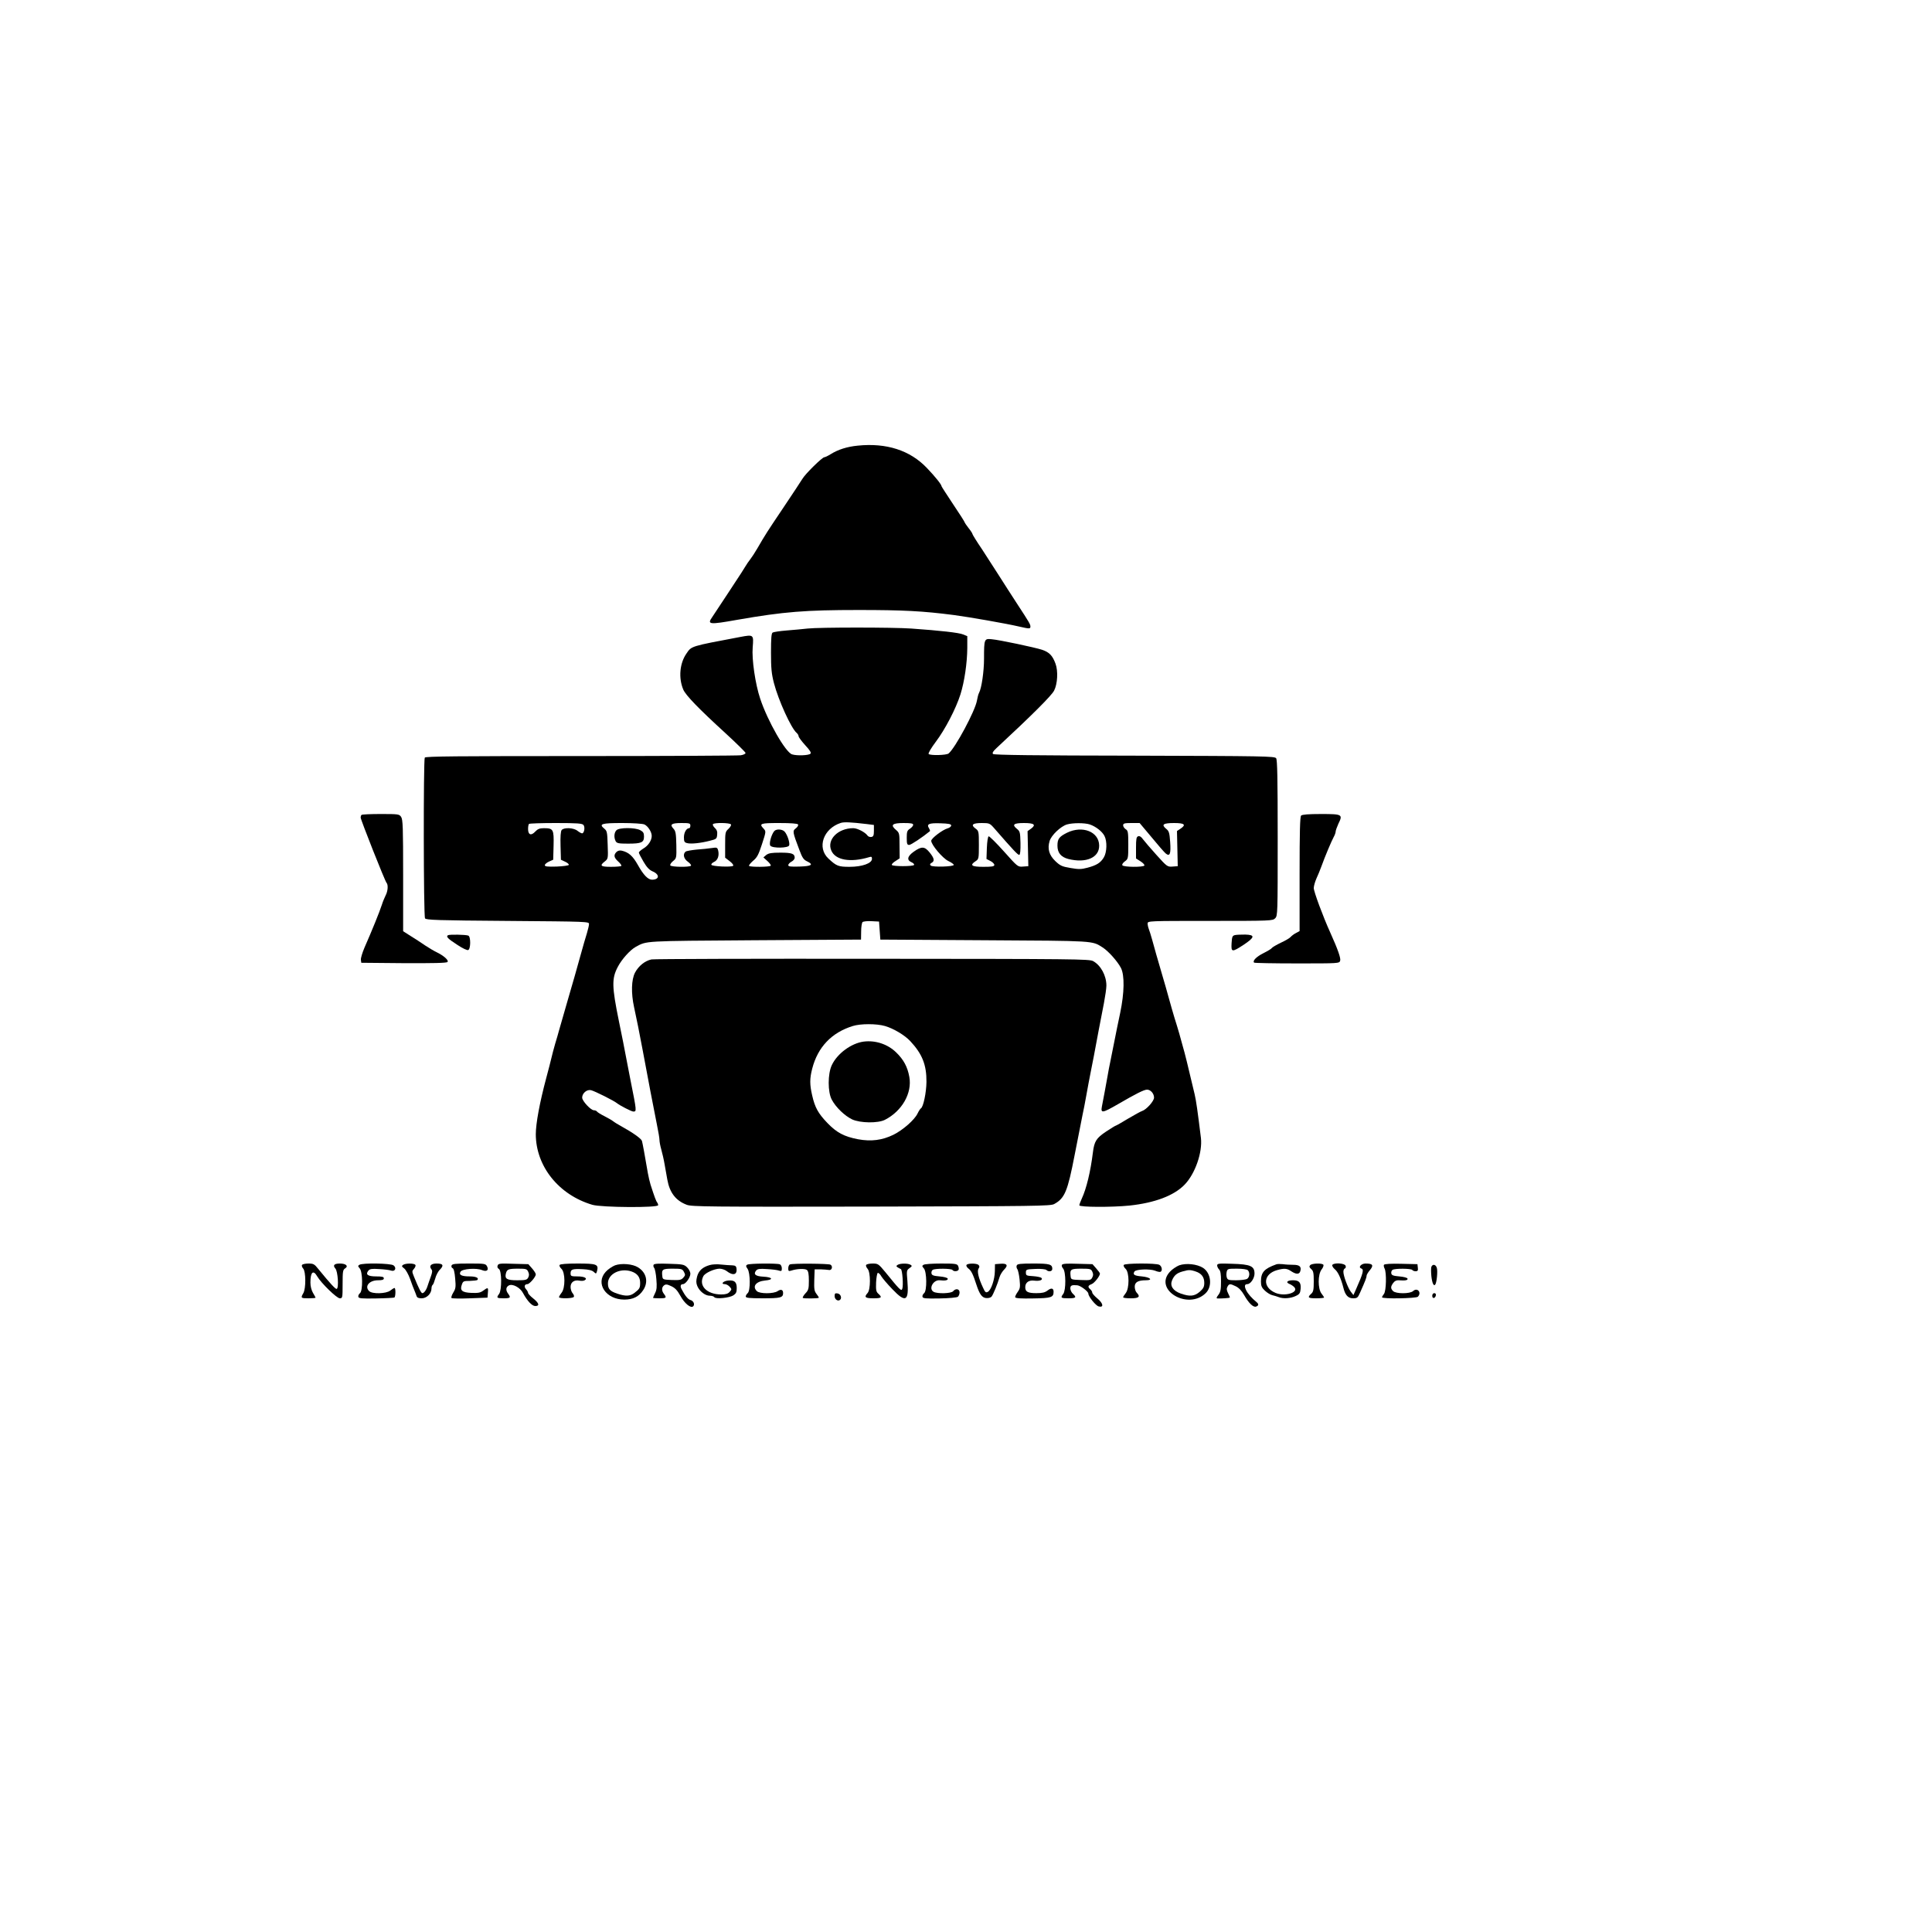 <?xml version="1.0" standalone="no"?>
<!DOCTYPE svg PUBLIC "-//W3C//DTD SVG 20010904//EN"
 "http://www.w3.org/TR/2001/REC-SVG-20010904/DTD/svg10.dtd">
<svg version="1.0" xmlns="http://www.w3.org/2000/svg"
 width="1500pt" height="1500pt" viewBox="0 0 1500 1500"
 preserveAspectRatio="xMidYMid meet">
<g transform="translate(0,1500) scale(0.1,-0.1)"
fill="#000000" stroke="none">
<path d="M6659 11540 c-82 -8 -152 -30 -211 -67 -21 -13 -42 -23 -48 -23 -16
0 -148 -129 -171 -169 -12 -20 -79 -121 -148 -224 -127 -189 -138 -206 -200
-313 -19 -33 -44 -71 -55 -85 -12 -15 -30 -41 -41 -60 -23 -38 -13 -22 -139
-214 -54 -82 -107 -162 -117 -177 -40 -57 -23 -59 196 -20 361 63 529 76 940
76 348 0 500 -8 740 -39 128 -17 411 -67 505 -89 82 -19 90 -19 90 -1 0 18 -5
27 -105 180 -40 61 -100 155 -135 210 -35 55 -96 150 -136 211 -41 60 -74 114
-74 118 0 5 -13 25 -30 46 -16 21 -30 41 -30 44 0 4 -40 67 -90 141 -49 74
-90 137 -90 140 0 13 -49 74 -113 141 -131 138 -315 197 -538 174z"/>
<path d="M6270 10120 c-36 -4 -109 -11 -162 -15 -53 -4 -102 -12 -109 -16 -10
-6 -13 -45 -13 -156 0 -121 4 -164 23 -237 35 -134 134 -351 176 -386 8 -7 15
-18 15 -25 0 -8 23 -39 51 -70 39 -42 49 -59 41 -67 -13 -13 -104 -17 -142 -5
-50 14 -190 258 -248 433 -38 114 -66 305 -58 399 8 98 7 99 -95 80 -392 -74
-379 -70 -420 -130 -52 -75 -62 -189 -24 -279 19 -44 117 -146 325 -336 85
-78 156 -148 158 -155 2 -7 -13 -15 -37 -19 -23 -3 -582 -6 -1243 -6 -962 0
-1203 -2 -1210 -12 -11 -19 -10 -1230 2 -1248 8 -13 94 -16 642 -20 625 -5
633 -5 631 -25 0 -11 -8 -42 -16 -70 -9 -27 -32 -108 -52 -180 -19 -71 -63
-224 -97 -340 -33 -115 -64 -223 -69 -240 -4 -16 -17 -61 -29 -100 -11 -38
-24 -88 -29 -110 -5 -22 -23 -92 -40 -155 -51 -191 -81 -353 -81 -437 1 -248
178 -470 439 -547 71 -21 511 -24 511 -3 0 7 -4 17 -8 22 -8 9 -20 41 -51 137
-6 20 -16 61 -21 90 -23 135 -41 234 -46 250 -5 18 -72 65 -159 113 -27 15
-57 33 -65 40 -8 7 -38 24 -67 39 -28 14 -54 30 -58 36 -3 5 -14 10 -24 10
-24 0 -91 72 -91 98 0 34 36 65 68 58 30 -7 179 -82 202 -101 22 -18 113 -65
127 -65 27 0 27 0 -22 245 -8 39 -21 108 -30 155 -17 91 -36 187 -60 303 -55
270 -56 330 -8 421 31 59 95 130 138 154 89 48 49 46 925 52 l825 5 1 63 c0
34 5 67 11 73 5 5 37 9 69 7 l59 -3 5 -70 5 -70 810 -5 c866 -5 832 -3 916
-56 44 -28 114 -106 142 -159 29 -57 27 -192 -6 -350 -14 -66 -35 -167 -46
-225 -12 -58 -26 -127 -31 -155 -6 -27 -15 -75 -20 -105 -12 -68 -35 -192 -45
-242 -10 -53 5 -50 123 18 141 82 204 114 228 114 27 0 54 -30 54 -62 0 -27
-59 -93 -93 -104 -11 -3 -60 -31 -110 -60 -49 -30 -92 -54 -95 -54 -3 0 -37
-21 -75 -46 -76 -51 -91 -75 -102 -164 -18 -146 -50 -279 -86 -356 -10 -22
-19 -46 -19 -52 0 -15 252 -16 390 -2 196 21 345 77 427 162 82 84 140 251
127 363 -26 211 -37 289 -49 340 -52 221 -78 326 -90 365 -7 25 -20 72 -29
105 -10 33 -26 89 -38 125 -11 36 -30 103 -43 150 -13 47 -35 126 -50 175 -39
133 -62 213 -80 280 -9 33 -21 70 -26 83 -5 13 -9 32 -9 42 0 20 11 20 485 20
472 0 486 1 505 20 20 20 20 33 20 623 0 467 -3 607 -12 620 -12 16 -92 17
-1100 20 -766 1 -1090 5 -1098 13 -8 8 0 21 27 46 277 257 428 408 447 446 27
52 32 153 11 209 -23 63 -48 89 -104 108 -59 19 -332 77 -392 82 -57 6 -59 2
-59 -150 0 -100 -19 -231 -39 -267 -5 -9 -12 -35 -16 -59 -13 -79 -168 -368
-220 -411 -17 -14 -142 -17 -155 -4 -5 5 19 46 55 94 72 95 156 256 192 369
31 99 52 243 53 359 l0 93 -32 13 c-33 14 -177 30 -403 46 -144 10 -713 10
-805 0z m460 -1518 l55 -7 0 -45 c0 -36 -4 -45 -19 -48 -11 -2 -25 2 -31 11
-18 26 -79 57 -110 57 -119 0 -207 -89 -171 -173 31 -75 148 -96 294 -52 18 6
22 3 22 -13 0 -35 -77 -62 -174 -62 -87 0 -102 6 -164 64 -91 85 -40 233 96
277 26 8 75 6 202 -9z m-2200 -7 c14 -17 6 -65 -11 -65 -6 0 -22 9 -36 20 -30
24 -104 27 -122 6 -8 -9 -11 -51 -9 -122 l3 -109 32 -15 c18 -8 31 -19 29 -25
-1 -5 -44 -11 -94 -13 -72 -2 -92 0 -92 11 0 7 15 20 33 28 l32 14 3 110 c3
126 -2 135 -75 135 -33 0 -48 -6 -67 -26 -32 -35 -56 -26 -56 19 0 19 3 37 7
40 3 4 97 7 208 7 167 0 205 -3 215 -15z m473 4 c28 -13 57 -58 57 -89 0 -35
-27 -76 -65 -98 -19 -12 -35 -26 -35 -31 0 -6 16 -37 36 -71 25 -43 45 -64 70
-75 57 -24 55 -64 -3 -65 -32 0 -67 36 -111 115 -39 69 -70 97 -123 110 -18 4
-31 1 -43 -10 -23 -24 -20 -43 14 -74 17 -15 27 -30 24 -34 -4 -4 -40 -7 -81
-7 -80 0 -90 9 -47 42 25 20 26 23 22 128 -3 100 -5 109 -27 127 -44 36 -20
43 139 43 86 0 159 -5 173 -11z m357 -9 c0 -11 -4 -20 -9 -20 -22 0 -41 -34
-41 -71 0 -33 4 -40 25 -45 31 -8 104 0 175 18 52 13 55 15 58 47 3 24 -3 39
-18 53 -11 10 -18 23 -15 29 8 13 132 12 140 -2 4 -5 -5 -21 -19 -34 -25 -23
-26 -29 -26 -124 l0 -100 35 -27 c21 -16 32 -31 27 -36 -12 -12 -165 -5 -169
8 -2 6 8 16 21 22 29 13 41 49 32 88 -6 24 -10 26 -49 20 -23 -4 -76 -9 -117
-12 -41 -4 -81 -11 -87 -16 -23 -19 -15 -55 17 -78 17 -12 28 -26 25 -31 -9
-13 -152 -11 -161 2 -3 6 6 21 21 33 27 22 28 24 26 126 -2 90 -5 108 -23 127
-30 32 -15 43 63 43 62 0 69 -2 69 -20z m836 9 c4 -7 -4 -20 -17 -30 -27 -20
-26 -27 27 -167 23 -62 33 -77 61 -90 52 -25 35 -37 -60 -40 -68 -2 -87 0 -87
11 0 7 11 20 25 27 14 7 25 21 25 30 0 32 -22 40 -111 40 -69 0 -91 -4 -110
-18 l-22 -19 31 -28 c17 -15 29 -32 26 -36 -6 -11 -158 -12 -168 -2 -4 4 10
21 30 39 32 26 43 47 70 130 32 98 32 99 13 120 -38 40 -27 44 120 44 94 0
142 -4 147 -11z m894 -3 c0 -7 -11 -21 -25 -30 -22 -14 -25 -24 -25 -71 0 -47
3 -55 19 -55 14 0 104 60 161 107 2 2 -1 12 -7 22 -21 33 -1 42 88 39 65 -2
84 -6 84 -17 0 -8 -12 -18 -27 -22 -40 -11 -128 -78 -128 -97 1 -32 89 -136
133 -157 23 -11 42 -24 42 -30 0 -14 -165 -19 -179 -5 -8 8 -6 14 7 21 25 14
21 35 -15 80 -39 48 -62 50 -123 7 -51 -36 -57 -66 -17 -83 12 -5 21 -14 19
-20 -5 -13 -169 -13 -173 0 -2 6 11 19 29 30 l32 21 -1 98 c0 95 -1 100 -28
123 -45 38 -29 53 59 53 57 0 75 -3 75 -14z m626 -23 c155 -178 188 -213 198
-210 7 3 10 34 9 93 -2 83 -4 90 -29 110 -39 32 -23 44 56 44 79 0 96 -13 56
-43 l-28 -20 3 -136 3 -136 -41 -3 c-41 -3 -41 -3 -149 118 -59 66 -113 119
-118 117 -6 -2 -12 -40 -14 -90 l-3 -86 31 -16 c16 -8 30 -22 30 -30 0 -12
-17 -15 -85 -15 -92 0 -109 12 -60 44 24 16 25 20 25 125 0 107 -1 110 -27
129 -38 28 -22 42 49 42 58 0 63 -2 94 -37z m745 26 c47 -16 96 -54 114 -89
22 -42 19 -128 -5 -167 -25 -42 -56 -61 -127 -80 -49 -13 -69 -13 -132 -2 -65
11 -79 17 -117 53 -49 47 -63 96 -45 156 13 45 87 115 135 129 45 13 137 13
177 0z m477 -96 c49 -60 99 -117 111 -128 34 -29 43 -5 36 90 -5 70 -9 83 -32
101 -38 32 -22 44 63 44 81 0 96 -13 48 -45 l-26 -17 3 -136 3 -137 -40 -3
c-40 -3 -43 -1 -125 90 -46 51 -93 106 -105 122 -14 20 -26 27 -38 23 -13 -5
-16 -21 -16 -89 l0 -83 36 -23 c19 -12 32 -27 29 -32 -9 -14 -162 -13 -171 2
-4 6 4 19 19 30 26 19 27 22 27 129 0 98 -2 110 -20 121 -11 7 -20 21 -20 30
0 15 10 18 64 18 l64 0 90 -107z"/>
<path d="M4786 8554 c-18 -18 -21 -56 -6 -85 9 -16 22 -19 96 -19 104 0 124 9
124 55 0 28 -6 37 -30 50 -40 21 -163 21 -184 -1z"/>
<path d="M6011 8547 c-23 -28 -42 -99 -30 -113 17 -21 138 -19 146 2 7 19 -13
82 -35 107 -18 20 -65 23 -81 4z"/>
<path d="M8285 8535 c-62 -31 -75 -48 -75 -101 0 -55 27 -88 84 -103 139 -35
242 11 240 105 -2 107 -130 157 -249 99z"/>
<path d="M2807 8673 c-4 -3 -7 -13 -7 -20 0 -17 189 -495 201 -507 14 -15 11
-64 -7 -98 -8 -16 -22 -49 -29 -72 -18 -56 -79 -206 -135 -333 -17 -40 -30
-83 -28 -95 l3 -23 329 -3 c228 -1 333 1 340 9 13 12 -28 49 -84 76 -19 9 -60
33 -90 53 -30 21 -81 54 -112 73 l-58 37 0 433 c0 375 -2 435 -16 455 -14 21
-22 22 -158 22 -78 0 -146 -3 -149 -7z"/>
<path d="M10102 8668 c-9 -9 -12 -124 -12 -455 l0 -442 -28 -15 c-16 -8 -34
-22 -41 -30 -7 -9 -41 -29 -76 -45 -35 -17 -66 -35 -70 -41 -3 -6 -33 -24 -65
-40 -56 -28 -87 -60 -73 -74 3 -3 154 -6 334 -6 322 0 328 0 334 21 6 19 -17
86 -77 219 -56 123 -128 318 -128 345 0 16 10 50 21 75 12 25 29 68 39 95 26
73 78 196 95 227 8 14 15 33 15 42 0 8 10 35 21 60 36 73 31 76 -134 76 -98 0
-147 -4 -155 -12z"/>
<path d="M3478 7739 c-17 -11 -1 -27 73 -75 39 -26 76 -44 84 -40 20 7 21 104
1 112 -21 8 -146 10 -158 3z"/>
<path d="M9588 7740 c-20 -5 -23 -13 -26 -63 -4 -71 2 -72 94 -12 87 58 90 77
12 79 -31 0 -67 -1 -80 -4z"/>
<path d="M5058 7551 c-50 -10 -101 -51 -128 -103 -28 -54 -31 -159 -7 -268 20
-92 40 -191 67 -335 34 -187 90 -475 110 -575 11 -53 20 -106 20 -119 0 -14 6
-47 14 -75 8 -28 20 -80 26 -116 7 -36 16 -89 21 -118 18 -102 66 -164 151
-196 39 -15 170 -16 1433 -14 1271 3 1393 4 1420 20 82 45 104 98 159 383 26
132 53 269 60 305 8 36 22 108 31 160 9 52 23 124 30 160 16 79 37 188 65 340
12 63 30 158 41 212 10 53 19 114 19 136 0 77 -43 157 -103 190 -30 16 -133
17 -1712 18 -924 1 -1697 -1 -1717 -5z m1813 -517 c66 -19 153 -71 195 -116
94 -100 128 -185 127 -318 -1 -82 -24 -194 -43 -205 -5 -3 -17 -21 -26 -40
-23 -49 -113 -128 -187 -165 -88 -43 -174 -54 -276 -35 -108 21 -165 51 -238
127 -71 74 -96 120 -117 212 -20 85 -20 132 0 209 43 167 150 280 315 331 61
19 184 19 250 0z"/>
<path d="M6705 6913 c-96 -13 -205 -93 -247 -183 -32 -68 -32 -209 0 -268 32
-60 100 -125 158 -153 63 -29 201 -31 255 -3 133 68 212 208 189 333 -14 78
-44 134 -103 191 -65 63 -160 95 -252 83z"/>
<path d="M2345 5179 c-4 -5 0 -18 9 -28 21 -23 22 -155 1 -191 -22 -38 -19
-40 40 -40 30 0 55 2 55 5 0 2 -9 19 -20 37 -12 21 -20 51 -20 80 0 82 22 102
53 48 32 -54 152 -170 175 -170 21 0 22 3 22 110 0 98 2 111 19 122 29 18 7
38 -40 38 -45 0 -57 -14 -35 -39 19 -21 28 -152 10 -158 -9 -3 -50 41 -143
155 -30 38 -38 42 -77 42 -23 0 -46 -5 -49 -11z"/>
<path d="M2790 5180 c-12 -8 -12 -11 3 -28 23 -26 25 -173 2 -192 -9 -7 -15
-20 -13 -28 3 -13 24 -15 138 -13 74 1 138 5 142 7 10 7 11 74 1 74 -5 0 -19
-9 -33 -20 -32 -25 -140 -28 -164 -4 -38 37 1 84 69 84 33 0 45 4 45 15 0 12
-13 15 -60 15 -65 0 -85 15 -59 46 10 12 28 15 83 11 39 -2 81 -7 93 -12 31
-10 44 22 18 41 -22 16 -241 20 -265 4z"/>
<path d="M3130 5180 c-13 -9 -12 -13 8 -28 12 -9 33 -46 46 -82 12 -36 28 -76
34 -90 6 -14 13 -33 16 -42 4 -13 16 -18 40 -18 39 0 76 37 76 76 0 12 4 25 9
28 5 3 13 25 20 49 6 24 22 56 37 70 32 33 24 47 -27 47 -43 0 -60 -19 -40
-44 9 -11 8 -24 -4 -57 -9 -24 -20 -57 -25 -72 -10 -33 -28 -57 -41 -57 -9 0
-27 35 -65 128 -16 40 -16 43 0 61 10 11 15 25 11 30 -8 14 -75 14 -95 1z"/>
<path d="M3506 5175 c-3 -9 0 -18 8 -21 9 -3 16 -32 20 -80 6 -67 4 -79 -15
-110 -12 -20 -18 -39 -13 -42 5 -4 70 -5 144 -2 l135 5 3 38 c4 43 1 44 -37
16 -22 -16 -39 -19 -91 -17 -73 3 -91 19 -74 65 9 26 14 28 61 28 29 1 55 4
59 7 15 16 -11 28 -59 28 -64 0 -87 12 -71 37 14 22 123 30 166 12 37 -15 55
-1 39 30 -11 20 -20 21 -140 21 -107 0 -130 -3 -135 -15z"/>
<path d="M3864 5175 c-5 -11 -1 -21 9 -27 23 -12 24 -164 2 -194 -23 -30 -18
-34 35 -34 53 0 58 5 35 36 -20 27 -18 51 6 64 28 15 87 -16 109 -58 34 -63
70 -102 96 -102 35 0 30 22 -16 59 -22 17 -40 37 -40 43 0 6 -7 19 -16 29 -17
19 -12 39 11 39 16 0 65 56 65 76 0 7 -13 28 -29 46 l-29 33 -116 3 c-103 4
-117 2 -122 -13z m237 -49 c8 -17 8 -29 0 -45 -10 -18 -20 -21 -86 -21 -80 0
-98 11 -87 54 8 31 20 36 95 36 61 0 68 -2 78 -24z"/>
<path d="M4345 5179 c-4 -6 2 -19 14 -30 30 -28 31 -149 1 -186 -11 -14 -20
-30 -20 -34 0 -13 108 -11 115 2 4 5 0 18 -9 28 -9 10 -16 32 -16 49 0 37 28
57 69 49 15 -3 33 -2 40 3 26 15 -1 30 -55 30 -50 0 -54 2 -54 24 0 31 14 36
95 32 45 -2 72 -9 85 -21 18 -17 19 -16 26 9 12 50 -5 56 -152 56 -84 0 -135
-4 -139 -11z"/>
<path d="M4775 5176 c-22 -9 -55 -31 -72 -50 -83 -90 1 -216 144 -216 68 0
114 23 147 74 42 63 25 136 -40 176 -42 27 -129 34 -179 16z m126 -47 c46 -15
69 -44 69 -88 0 -41 -4 -48 -44 -79 -34 -26 -68 -28 -133 -6 -57 19 -73 36
-73 80 0 73 94 121 181 93z"/>
<path d="M5075 5181 c-4 -7 -2 -18 4 -25 6 -7 14 -47 17 -88 5 -59 3 -82 -10
-108 -9 -18 -16 -35 -16 -37 0 -1 23 -3 50 -3 53 0 58 4 35 34 -19 25 -19 50
0 66 13 10 23 10 55 -5 31 -14 48 -32 72 -75 33 -61 82 -100 100 -82 15 15 2
43 -22 49 -18 5 -41 32 -67 82 -14 24 -10 41 10 41 20 0 57 52 57 80 0 16 -11
36 -26 51 -23 22 -35 24 -139 27 -77 3 -115 1 -120 -7z m235 -56 c12 -22 11
-27 -5 -45 -16 -18 -29 -20 -89 -18 -70 3 -71 4 -74 31 -6 52 1 57 81 57 68 0
75 -2 87 -25z"/>
<path d="M5510 5178 c-56 -16 -86 -44 -98 -90 -8 -32 -8 -49 2 -73 17 -41 61
-75 97 -75 15 0 31 -5 35 -11 10 -17 117 -6 148 14 21 14 26 25 26 56 0 48
-17 63 -66 59 -38 -3 -62 -28 -26 -28 10 0 27 -9 37 -20 17 -19 17 -21 0 -40
-13 -15 -31 -20 -66 -20 -111 0 -177 68 -138 142 13 25 84 57 125 58 17 0 42
-8 55 -18 50 -39 84 -30 77 20 -2 18 -10 23 -33 24 -16 0 -55 3 -85 6 -30 4
-71 2 -90 -4z"/>
<path d="M5801 5181 c-11 -7 -11 -13 3 -32 22 -32 23 -171 1 -189 -8 -7 -15
-19 -15 -26 0 -11 27 -14 133 -14 137 0 157 5 157 41 0 26 -17 32 -42 15 -31
-22 -141 -22 -162 0 -37 36 -7 75 63 82 69 6 61 26 -13 30 -61 3 -79 19 -55
48 10 12 28 15 83 11 39 -2 81 -7 94 -12 19 -6 22 -4 22 18 0 14 -7 28 -16 31
-24 9 -237 7 -253 -3z"/>
<path d="M6133 5183 c-7 -2 -13 -16 -13 -30 0 -22 3 -24 23 -18 44 15 107 17
122 5 11 -9 15 -33 15 -83 0 -63 -3 -74 -27 -99 -14 -15 -23 -31 -20 -35 7 -6
118 -5 124 1 2 2 -6 15 -17 29 -18 23 -20 38 -18 109 l3 83 45 0 c25 -1 54 -3
65 -5 23 -6 34 28 13 41 -14 9 -294 11 -315 2z"/>
<path d="M6725 5179 c-4 -5 1 -19 11 -30 24 -27 24 -161 0 -188 -29 -32 -19
-41 44 -41 64 0 72 6 40 35 -18 16 -20 29 -18 89 2 38 8 71 13 73 6 2 19 -10
28 -27 10 -16 48 -61 86 -100 103 -108 129 -93 116 66 -7 78 -6 82 16 98 20
14 22 18 9 26 -20 13 -81 12 -100 0 -13 -9 -13 -11 0 -20 8 -5 19 -11 24 -13
12 -4 21 -130 11 -154 -7 -20 -20 -7 -131 130 -53 64 -57 67 -99 67 -24 0 -47
-5 -50 -11z"/>
<path d="M7170 5180 c-12 -8 -12 -11 3 -28 23 -26 25 -173 2 -192 -9 -7 -15
-20 -13 -28 3 -13 24 -15 133 -13 72 1 135 7 142 13 7 6 13 21 13 34 0 28 -30
33 -50 9 -15 -18 -120 -21 -151 -5 -42 23 -4 95 48 90 41 -5 65 0 61 13 -3 7
-29 14 -64 17 -47 4 -60 9 -62 24 -2 10 2 22 10 27 18 12 145 11 153 -1 9 -14
42 -12 48 3 2 6 0 20 -5 30 -8 15 -25 17 -131 17 -67 0 -129 -4 -137 -10z"/>
<path d="M7504 5179 c-4 -7 3 -19 16 -29 21 -16 35 -44 61 -125 24 -73 43
-100 75 -103 18 -2 36 3 43 12 12 15 45 94 62 152 5 17 21 43 36 58 33 33 21
49 -33 44 l-39 -3 -1 -55 c-1 -64 -29 -147 -55 -160 -15 -8 -21 -3 -37 33 -35
74 -47 127 -35 147 9 13 9 20 0 29 -14 14 -84 14 -93 0z"/>
<path d="M7894 5175 c-4 -8 -1 -21 4 -28 6 -7 14 -43 18 -81 6 -60 4 -70 -15
-97 -12 -17 -21 -35 -19 -41 3 -8 47 -11 139 -9 141 2 159 8 159 52 0 28 -18
32 -46 10 -21 -16 -41 -21 -88 -21 -66 0 -86 11 -86 46 0 37 28 57 71 51 41
-5 70 6 54 22 -6 5 -35 11 -65 13 -51 3 -55 5 -55 28 0 24 3 25 74 28 42 2 79
-2 85 -8 17 -17 46 -12 46 8 0 36 -20 42 -147 42 -101 0 -125 -3 -129 -15z"/>
<path d="M8245 5180 c-4 -6 0 -19 9 -29 22 -24 23 -168 1 -197 -23 -30 -19
-34 40 -34 59 0 66 7 35 35 -11 10 -20 29 -20 42 0 23 12 28 54 24 25 -2 86
-48 86 -65 0 -22 57 -93 80 -99 41 -11 36 23 -8 60 -23 19 -42 40 -42 48 0 7
-7 18 -15 25 -21 18 -19 29 10 40 22 8 65 63 65 82 0 4 -13 22 -29 40 l-29 33
-115 3 c-80 3 -117 1 -122 -8z m236 -54 c8 -17 8 -29 -1 -45 -10 -20 -18 -22
-88 -19 -76 3 -77 3 -80 31 -6 52 1 57 83 57 70 0 76 -2 86 -24z"/>
<path d="M8725 5179 c-4 -6 2 -19 14 -30 30 -28 30 -152 1 -189 -11 -14 -20
-28 -20 -32 0 -5 27 -8 60 -8 63 0 76 12 45 44 -8 8 -15 29 -15 46 0 35 26 50
86 50 60 0 34 24 -31 30 -59 5 -72 14 -57 38 12 18 120 22 161 6 18 -8 37 -11
42 -8 16 9 10 43 -10 54 -27 14 -268 13 -276 -1z"/>
<path d="M9155 5176 c-22 -9 -55 -31 -72 -50 -129 -140 139 -300 277 -167 54
51 44 155 -19 197 -47 30 -132 39 -186 20z m126 -47 c47 -15 69 -44 69 -89 0
-31 -7 -44 -35 -69 -42 -36 -77 -39 -148 -14 -61 22 -85 60 -67 103 16 38 37
56 80 68 47 14 61 14 101 1z"/>
<path d="M9450 5175 c0 -9 7 -23 15 -31 11 -11 15 -37 15 -93 0 -64 -4 -83
-21 -105 -14 -18 -17 -26 -7 -27 23 -2 93 3 96 6 2 2 -4 17 -13 34 -12 24 -13
36 -5 51 13 24 20 25 65 3 23 -11 45 -34 64 -67 36 -64 72 -99 94 -90 21 8 21
20 1 36 -35 29 -65 62 -79 91 -15 31 -12 47 9 47 25 0 56 45 56 82 0 58 -31
72 -172 76 -105 4 -118 2 -118 -13z m238 -37 c18 -18 14 -56 -7 -68 -11 -5
-49 -10 -85 -10 -57 0 -65 3 -71 21 -4 11 -4 31 -1 45 6 23 10 24 79 24 43 0
78 -5 85 -12z"/>
<path d="M9910 5184 c-95 -34 -120 -62 -120 -134 0 -34 6 -48 31 -71 17 -16
43 -32 58 -35 14 -3 36 -10 49 -15 35 -14 93 -10 132 9 30 14 35 23 38 55 4
49 -11 67 -59 67 -45 0 -60 -16 -27 -29 13 -5 30 -17 38 -26 34 -41 -76 -73
-147 -43 -104 44 -96 147 13 177 55 15 75 14 109 -9 38 -25 62 -25 70 -1 11
36 -4 51 -54 51 -25 0 -62 2 -81 5 -19 2 -42 2 -50 -1z"/>
<path d="M10172 5177 c-9 -10 -6 -17 8 -30 17 -14 20 -30 20 -95 0 -66 -3 -82
-20 -97 -32 -29 -24 -35 40 -35 33 0 60 3 60 6 0 3 -9 17 -20 31 -29 37 -29
149 1 187 11 14 17 30 14 36 -9 15 -91 12 -103 -3z"/>
<path d="M10344 5179 c-3 -6 5 -21 19 -33 25 -20 48 -70 67 -144 14 -58 37
-82 75 -82 32 0 37 4 54 43 42 94 51 118 51 132 0 7 12 28 27 45 30 37 21 50
-35 50 -33 0 -59 -29 -34 -38 23 -7 17 -34 -40 -162 l-20 -45 -21 27 c-23 31
-57 122 -57 154 0 12 5 24 12 26 6 2 9 12 5 21 -7 20 -91 25 -103 6z"/>
<path d="M10745 5180 c-3 -5 -1 -18 5 -29 16 -31 13 -174 -5 -197 -8 -10 -15
-22 -15 -26 0 -14 265 -9 278 4 32 32 -3 75 -37 44 -24 -22 -133 -22 -155 0
-20 20 -20 34 0 62 11 16 25 23 43 22 52 -4 73 0 69 13 -3 7 -29 14 -64 17
-47 4 -60 9 -62 24 -2 10 2 22 10 27 18 12 145 11 153 -1 3 -5 15 -10 26 -10
16 0 20 6 17 28 l-3 27 -127 3 c-77 2 -129 -1 -133 -8z"/>
<path d="M11113 5164 c-3 -8 -3 -40 0 -71 6 -56 19 -84 31 -65 11 18 19 100
12 126 -7 29 -33 35 -43 10z"/>
<path d="M6480 4937 c0 -26 27 -44 43 -28 15 15 3 46 -21 49 -18 3 -22 -1 -22
-21z"/>
<path d="M11120 4939 c0 -24 23 -21 28 4 2 10 -3 17 -12 17 -10 0 -16 -9 -16
-21z"/>
</g>
</svg>
